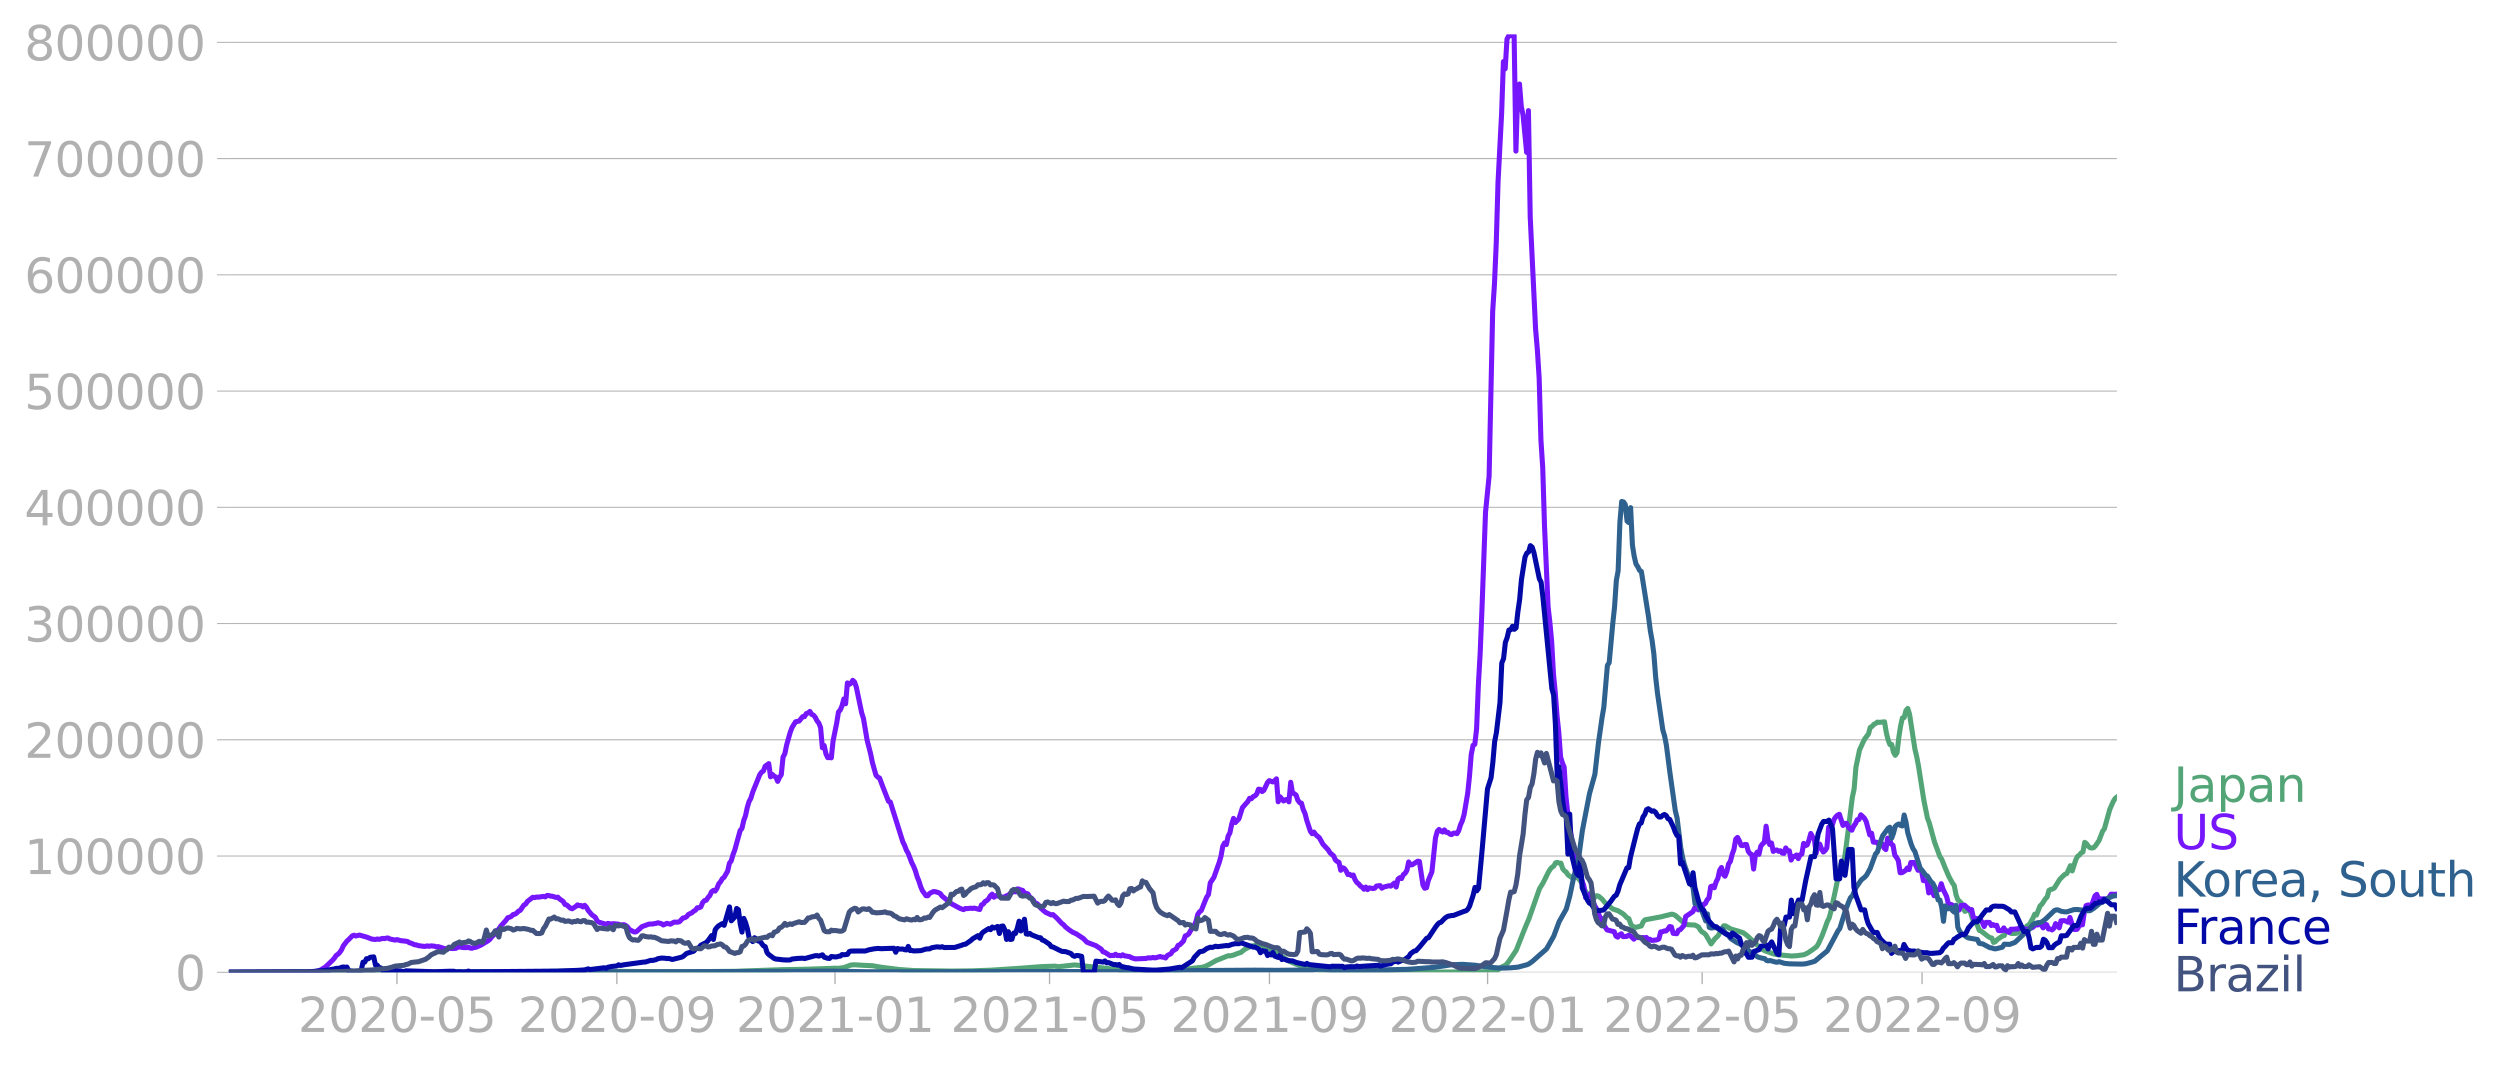<svg xmlns="http://www.w3.org/2000/svg" xmlns:xlink="http://www.w3.org/1999/xlink" width="985.137" height="420.131" viewBox="0 0 738.852 315.098"><defs><style>*{stroke-linejoin:round;stroke-linecap:butt}</style></defs><g id="figure_1"><path id="patch_1" d="M0 315.098h738.852V0H0v315.098z" style="fill:none"/><g id="axes_1"><path id="patch_2" d="M67.645 287.349h558v-277.2h-558v277.2z" style="fill:none"/><g id="matplotlib.axis_1"><g id="xtick_1"><g id="line2d_1"><defs><path id="m7d925e4480" d="M0 0v3.5" style="stroke:#b0b0b0;stroke-width:.4"/></defs><use xlink:href="#m7d925e4480" x="117.315" y="287.349" style="fill:#b0b0b0;stroke:#b0b0b0;stroke-width:.4"/></g><g id="text_1" style="fill:#b0b0b0" transform="matrix(.14 0 0 -.14 88.067 304.987)"><defs><path id="DejaVuSans-32" d="M1228 531h2203V0H469v531q359 372 979 998 621 627 780 809 303 340 423 576 121 236 121 464 0 372-261 606-261 235-680 235-297 0-627-103-329-103-704-313v638q381 153 712 231 332 78 607 78 725 0 1156-363 431-362 431-968 0-288-108-546-107-257-392-607-78-91-497-524-418-433-1181-1211z" transform="scale(.016)"/><path id="DejaVuSans-30" d="M2034 4250q-487 0-733-480-245-479-245-1442 0-959 245-1439 246-480 733-480 491 0 736 480 246 480 246 1439 0 963-246 1442-245 480-736 480zm0 500q785 0 1199-621 414-620 414-1801 0-1178-414-1799Q2819-91 2034-91q-784 0-1198 620-414 621-414 1799 0 1181 414 1801 414 621 1198 621z" transform="scale(.016)"/><path id="DejaVuSans-2d" d="M313 2009h1684v-512H313v512z" transform="scale(.016)"/><path id="DejaVuSans-35" d="M691 4666h2478v-532H1269V2991q137 47 274 70 138 23 276 23 781 0 1237-428 457-428 457-1159 0-753-469-1171Q2575-91 1722-91q-294 0-599 50Q819 9 494 109v635q281-153 581-228t634-75q541 0 856 284 316 284 316 772 0 487-316 771-315 285-856 285-253 0-505-56-251-56-513-175v2344z" transform="scale(.016)"/></defs><use xlink:href="#DejaVuSans-32"/><use xlink:href="#DejaVuSans-30" x="63.623"/><use xlink:href="#DejaVuSans-32" x="127.246"/><use xlink:href="#DejaVuSans-30" x="190.869"/><use xlink:href="#DejaVuSans-2d" x="254.492"/><use xlink:href="#DejaVuSans-30" x="290.576"/><use xlink:href="#DejaVuSans-35" x="354.199"/></g></g><g id="xtick_2"><use xlink:href="#m7d925e4480" id="line2d_2" x="182.31" y="287.349" style="fill:#b0b0b0;stroke:#b0b0b0;stroke-width:.4"/><g id="text_2" style="fill:#b0b0b0" transform="matrix(.14 0 0 -.14 153.062 304.987)"><defs><path id="DejaVuSans-39" d="M703 97v575q238-113 481-172 244-59 479-59 625 0 954 420 330 420 377 1277-181-269-460-413-278-144-615-144-700 0-1108 423-408 424-408 1159 0 718 425 1152 425 435 1131 435 810 0 1236-621 427-620 427-1801 0-1103-524-1761Q2575-91 1691-91q-238 0-482 47Q966 3 703 97zm1256 1978q425 0 673 290 249 291 249 798 0 503-249 795-248 292-673 292t-673-292q-248-292-248-795 0-507 248-798 248-290 673-290z" transform="scale(.016)"/></defs><use xlink:href="#DejaVuSans-32"/><use xlink:href="#DejaVuSans-30" x="63.623"/><use xlink:href="#DejaVuSans-32" x="127.246"/><use xlink:href="#DejaVuSans-30" x="190.869"/><use xlink:href="#DejaVuSans-2d" x="254.492"/><use xlink:href="#DejaVuSans-30" x="290.576"/><use xlink:href="#DejaVuSans-39" x="354.199"/></g></g><g id="xtick_3"><use xlink:href="#m7d925e4480" id="line2d_3" x="246.776" y="287.349" style="fill:#b0b0b0;stroke:#b0b0b0;stroke-width:.4"/><g id="text_3" style="fill:#b0b0b0" transform="matrix(.14 0 0 -.14 217.528 304.987)"><defs><path id="DejaVuSans-31" d="M794 531h1031v3560L703 3866v575l1116 225h631V531h1031V0H794v531z" transform="scale(.016)"/></defs><use xlink:href="#DejaVuSans-32"/><use xlink:href="#DejaVuSans-30" x="63.623"/><use xlink:href="#DejaVuSans-32" x="127.246"/><use xlink:href="#DejaVuSans-31" x="190.869"/><use xlink:href="#DejaVuSans-2d" x="254.492"/><use xlink:href="#DejaVuSans-30" x="290.576"/><use xlink:href="#DejaVuSans-31" x="354.199"/></g></g><g id="xtick_4"><use xlink:href="#m7d925e4480" id="line2d_4" x="310.185" y="287.349" style="fill:#b0b0b0;stroke:#b0b0b0;stroke-width:.4"/><g id="text_4" style="fill:#b0b0b0" transform="matrix(.14 0 0 -.14 280.937 304.987)"><use xlink:href="#DejaVuSans-32"/><use xlink:href="#DejaVuSans-30" x="63.623"/><use xlink:href="#DejaVuSans-32" x="127.246"/><use xlink:href="#DejaVuSans-31" x="190.869"/><use xlink:href="#DejaVuSans-2d" x="254.492"/><use xlink:href="#DejaVuSans-30" x="290.576"/><use xlink:href="#DejaVuSans-35" x="354.199"/></g></g><g id="xtick_5"><use xlink:href="#m7d925e4480" id="line2d_5" x="375.179" y="287.349" style="fill:#b0b0b0;stroke:#b0b0b0;stroke-width:.4"/><g id="text_5" style="fill:#b0b0b0" transform="matrix(.14 0 0 -.14 345.931 304.987)"><use xlink:href="#DejaVuSans-32"/><use xlink:href="#DejaVuSans-30" x="63.623"/><use xlink:href="#DejaVuSans-32" x="127.246"/><use xlink:href="#DejaVuSans-31" x="190.869"/><use xlink:href="#DejaVuSans-2d" x="254.492"/><use xlink:href="#DejaVuSans-30" x="290.576"/><use xlink:href="#DejaVuSans-39" x="354.199"/></g></g><g id="xtick_6"><use xlink:href="#m7d925e4480" id="line2d_6" x="439.645" y="287.349" style="fill:#b0b0b0;stroke:#b0b0b0;stroke-width:.4"/><g id="text_6" style="fill:#b0b0b0" transform="matrix(.14 0 0 -.14 410.397 304.987)"><use xlink:href="#DejaVuSans-32"/><use xlink:href="#DejaVuSans-30" x="63.623"/><use xlink:href="#DejaVuSans-32" x="127.246"/><use xlink:href="#DejaVuSans-32" x="190.869"/><use xlink:href="#DejaVuSans-2d" x="254.492"/><use xlink:href="#DejaVuSans-30" x="290.576"/><use xlink:href="#DejaVuSans-31" x="354.199"/></g></g><g id="xtick_7"><use xlink:href="#m7d925e4480" id="line2d_7" x="503.054" y="287.349" style="fill:#b0b0b0;stroke:#b0b0b0;stroke-width:.4"/><g id="text_7" style="fill:#b0b0b0" transform="matrix(.14 0 0 -.14 473.806 304.987)"><use xlink:href="#DejaVuSans-32"/><use xlink:href="#DejaVuSans-30" x="63.623"/><use xlink:href="#DejaVuSans-32" x="127.246"/><use xlink:href="#DejaVuSans-32" x="190.869"/><use xlink:href="#DejaVuSans-2d" x="254.492"/><use xlink:href="#DejaVuSans-30" x="290.576"/><use xlink:href="#DejaVuSans-35" x="354.199"/></g></g><g id="xtick_8"><use xlink:href="#m7d925e4480" id="line2d_8" x="568.048" y="287.349" style="fill:#b0b0b0;stroke:#b0b0b0;stroke-width:.4"/><g id="text_8" style="fill:#b0b0b0" transform="matrix(.14 0 0 -.14 538.8 304.987)"><use xlink:href="#DejaVuSans-32"/><use xlink:href="#DejaVuSans-30" x="63.623"/><use xlink:href="#DejaVuSans-32" x="127.246"/><use xlink:href="#DejaVuSans-32" x="190.869"/><use xlink:href="#DejaVuSans-2d" x="254.492"/><use xlink:href="#DejaVuSans-30" x="290.576"/><use xlink:href="#DejaVuSans-39" x="354.199"/></g></g></g><g id="matplotlib.axis_2"><g id="ytick_1"><path id="line2d_9" d="M67.645 287.349h558" clip-path="url(#pf21a0d1f31)" style="fill:none;stroke:#b0b0b0;stroke-width:.3;stroke-linecap:square"/><g id="line2d_10"><defs><path id="m33e720306d" d="M0 0h-3.5" style="stroke:#b0b0b0;stroke-width:.3"/></defs><use xlink:href="#m33e720306d" x="67.645" y="287.349" style="fill:#b0b0b0;stroke:#b0b0b0;stroke-width:.3"/></g><use xlink:href="#DejaVuSans-30" id="text_9" style="fill:#b0b0b0" transform="matrix(.14 0 0 -.14 51.737 292.668)"/></g><g id="ytick_2"><path id="line2d_11" d="M67.645 252.995h558" clip-path="url(#pf21a0d1f31)" style="fill:none;stroke:#b0b0b0;stroke-width:.3;stroke-linecap:square"/><use xlink:href="#m33e720306d" id="line2d_12" x="67.645" y="252.995" style="fill:#b0b0b0;stroke:#b0b0b0;stroke-width:.3"/><g id="text_10" style="fill:#b0b0b0" transform="matrix(.14 0 0 -.14 7.2 258.314)"><use xlink:href="#DejaVuSans-31"/><use xlink:href="#DejaVuSans-30" x="63.623"/><use xlink:href="#DejaVuSans-30" x="127.246"/><use xlink:href="#DejaVuSans-30" x="190.869"/><use xlink:href="#DejaVuSans-30" x="254.492"/><use xlink:href="#DejaVuSans-30" x="318.115"/></g></g><g id="ytick_3"><path id="line2d_13" d="M67.645 218.641h558" clip-path="url(#pf21a0d1f31)" style="fill:none;stroke:#b0b0b0;stroke-width:.3;stroke-linecap:square"/><use xlink:href="#m33e720306d" id="line2d_14" x="67.645" y="218.641" style="fill:#b0b0b0;stroke:#b0b0b0;stroke-width:.3"/><g id="text_11" style="fill:#b0b0b0" transform="matrix(.14 0 0 -.14 7.2 223.96)"><use xlink:href="#DejaVuSans-32"/><use xlink:href="#DejaVuSans-30" x="63.623"/><use xlink:href="#DejaVuSans-30" x="127.246"/><use xlink:href="#DejaVuSans-30" x="190.869"/><use xlink:href="#DejaVuSans-30" x="254.492"/><use xlink:href="#DejaVuSans-30" x="318.115"/></g></g><g id="ytick_4"><path id="line2d_15" d="M67.645 184.288h558" clip-path="url(#pf21a0d1f31)" style="fill:none;stroke:#b0b0b0;stroke-width:.3;stroke-linecap:square"/><use xlink:href="#m33e720306d" id="line2d_16" x="67.645" y="184.288" style="fill:#b0b0b0;stroke:#b0b0b0;stroke-width:.3"/><g id="text_12" style="fill:#b0b0b0" transform="matrix(.14 0 0 -.14 7.2 189.607)"><defs><path id="DejaVuSans-33" d="M2597 2516q453-97 707-404 255-306 255-756 0-690-475-1069Q2609-91 1734-91q-293 0-604 58T488 141v609q262-153 574-231 313-78 654-78 593 0 904 234t311 681q0 413-289 645-289 233-804 233h-544v519h569q465 0 712 186t247 536q0 359-255 551-254 193-729 193-260 0-557-57-297-56-653-174v562q360 100 674 150t592 50q719 0 1137-327 419-326 419-882 0-388-222-655t-631-370z" transform="scale(.016)"/></defs><use xlink:href="#DejaVuSans-33"/><use xlink:href="#DejaVuSans-30" x="63.623"/><use xlink:href="#DejaVuSans-30" x="127.246"/><use xlink:href="#DejaVuSans-30" x="190.869"/><use xlink:href="#DejaVuSans-30" x="254.492"/><use xlink:href="#DejaVuSans-30" x="318.115"/></g></g><g id="ytick_5"><path id="line2d_17" d="M67.645 149.934h558" clip-path="url(#pf21a0d1f31)" style="fill:none;stroke:#b0b0b0;stroke-width:.3;stroke-linecap:square"/><use xlink:href="#m33e720306d" id="line2d_18" x="67.645" y="149.934" style="fill:#b0b0b0;stroke:#b0b0b0;stroke-width:.3"/><g id="text_13" style="fill:#b0b0b0" transform="matrix(.14 0 0 -.14 7.2 155.253)"><defs><path id="DejaVuSans-34" d="M2419 4116 825 1625h1594v2491zm-166 550h794V1625h666v-525h-666V0h-628v1100H313v609l1940 2957z" transform="scale(.016)"/></defs><use xlink:href="#DejaVuSans-34"/><use xlink:href="#DejaVuSans-30" x="63.623"/><use xlink:href="#DejaVuSans-30" x="127.246"/><use xlink:href="#DejaVuSans-30" x="190.869"/><use xlink:href="#DejaVuSans-30" x="254.492"/><use xlink:href="#DejaVuSans-30" x="318.115"/></g></g><g id="ytick_6"><path id="line2d_19" d="M67.645 115.58h558" clip-path="url(#pf21a0d1f31)" style="fill:none;stroke:#b0b0b0;stroke-width:.3;stroke-linecap:square"/><use xlink:href="#m33e720306d" id="line2d_20" x="67.645" y="115.58" style="fill:#b0b0b0;stroke:#b0b0b0;stroke-width:.3"/><g id="text_14" style="fill:#b0b0b0" transform="matrix(.14 0 0 -.14 7.2 120.9)"><use xlink:href="#DejaVuSans-35"/><use xlink:href="#DejaVuSans-30" x="63.623"/><use xlink:href="#DejaVuSans-30" x="127.246"/><use xlink:href="#DejaVuSans-30" x="190.869"/><use xlink:href="#DejaVuSans-30" x="254.492"/><use xlink:href="#DejaVuSans-30" x="318.115"/></g></g><g id="ytick_7"><path id="line2d_21" d="M67.645 81.226h558" clip-path="url(#pf21a0d1f31)" style="fill:none;stroke:#b0b0b0;stroke-width:.3;stroke-linecap:square"/><use xlink:href="#m33e720306d" id="line2d_22" x="67.645" y="81.226" style="fill:#b0b0b0;stroke:#b0b0b0;stroke-width:.3"/><g id="text_15" style="fill:#b0b0b0" transform="matrix(.14 0 0 -.14 7.2 86.545)"><defs><path id="DejaVuSans-36" d="M2113 2584q-425 0-674-291-248-290-248-796 0-503 248-796 249-292 674-292t673 292q248 293 248 796 0 506-248 796-248 291-673 291zm1253 1979v-575q-238 112-480 171-242 60-480 60-625 0-955-422-329-422-376-1275 184 272 462 417 279 145 613 145 703 0 1111-427 408-426 408-1160 0-719-425-1154Q2819-91 2113-91q-810 0-1238 620-428 621-428 1799 0 1106 525 1764t1409 658q238 0 480-47t505-140z" transform="scale(.016)"/></defs><use xlink:href="#DejaVuSans-36"/><use xlink:href="#DejaVuSans-30" x="63.623"/><use xlink:href="#DejaVuSans-30" x="127.246"/><use xlink:href="#DejaVuSans-30" x="190.869"/><use xlink:href="#DejaVuSans-30" x="254.492"/><use xlink:href="#DejaVuSans-30" x="318.115"/></g></g><g id="ytick_8"><path id="line2d_23" d="M67.645 46.873h558" clip-path="url(#pf21a0d1f31)" style="fill:none;stroke:#b0b0b0;stroke-width:.3;stroke-linecap:square"/><use xlink:href="#m33e720306d" id="line2d_24" x="67.645" y="46.873" style="fill:#b0b0b0;stroke:#b0b0b0;stroke-width:.3"/><g id="text_16" style="fill:#b0b0b0" transform="matrix(.14 0 0 -.14 7.2 52.192)"><defs><path id="DejaVuSans-37" d="M525 4666h3000v-269L1831 0h-659l1594 4134H525v532z" transform="scale(.016)"/></defs><use xlink:href="#DejaVuSans-37"/><use xlink:href="#DejaVuSans-30" x="63.623"/><use xlink:href="#DejaVuSans-30" x="127.246"/><use xlink:href="#DejaVuSans-30" x="190.869"/><use xlink:href="#DejaVuSans-30" x="254.492"/><use xlink:href="#DejaVuSans-30" x="318.115"/></g></g><g id="ytick_9"><path id="line2d_25" d="M67.645 12.519h558" clip-path="url(#pf21a0d1f31)" style="fill:none;stroke:#b0b0b0;stroke-width:.3;stroke-linecap:square"/><use xlink:href="#m33e720306d" id="line2d_26" x="67.645" y="12.519" style="fill:#b0b0b0;stroke:#b0b0b0;stroke-width:.3"/><g id="text_17" style="fill:#b0b0b0" transform="matrix(.14 0 0 -.14 7.2 17.838)"><defs><path id="DejaVuSans-38" d="M2034 2216q-450 0-708-241-257-241-257-662 0-422 257-663 258-241 708-241t709 242q260 243 260 662 0 421-258 662-257 241-711 241zm-631 268q-406 100-633 378-226 279-226 679 0 559 398 884 399 325 1092 325 697 0 1094-325t397-884q0-400-227-679-226-278-629-378 456-106 710-416 255-309 255-755 0-679-414-1042Q2806-91 2034-91q-771 0-1186 362-414 363-414 1042 0 446 256 755 257 310 713 416zm-231 997q0-362 226-565 227-203 636-203 407 0 636 203 230 203 230 565 0 363-230 566-229 203-636 203-409 0-636-203-226-203-226-566z" transform="scale(.016)"/></defs><use xlink:href="#DejaVuSans-38"/><use xlink:href="#DejaVuSans-30" x="63.623"/><use xlink:href="#DejaVuSans-30" x="127.246"/><use xlink:href="#DejaVuSans-30" x="190.869"/><use xlink:href="#DejaVuSans-30" x="254.492"/><use xlink:href="#DejaVuSans-30" x="318.115"/></g></g></g><path id="line2d_27" d="m67.645 287.349 36.46-.104 10.568-.018 13.739.11 22.722-.047 12.153-.207 7.926-.175 6.341.118 19.023.174 7.398-.03 13.21-.099 13.738-.491 6.87-.12 6.869-.229 2.114-.085 1.056.029 1.586-.218 1.057-.384 1.056-.379 1.057-.06 2.114.134 3.17.15 2.642.457 5.284.657 4.228.307 11.096.154 5.813-.058 5.812-.202 8.983-.588 5.813-.452 4.227-.155 1.057.16 4.755-.521 13.21 1.412 4.756.242 3.17.017 8.984-.181 2.642-.222 3.699-.453 1.057-.081 1.056-.309 1.057-.492 2.114-1.198 3.699-1.474.528.067 1.057-.266 1.585-.615.529-.14 1.056-.855 1.586-.842.528-.22 1.585-.185 1.057.097 2.114.638 1.056.55 1.586 1.024 1.057.617 2.642 1.778 1.585.685 2.113.803.529.096 1.057.396 2.642.465 1.057.064 1.585.202 2.642.192 4.755.169 22.722.158 19.023-.151 1.057-.146 1.056-.474 1.057-.77 1.057-.528.529-.528 1.056-1.482 1.586-2.401 2.113-5.366 1.057-2.61.528-1.17 3.17-9.02 1.058-1.726 1.585-3.196.528-.853.529-.583.528-.346.529-.956.528-.143.528.231.529-.008.528 1.66.529.617.528.387.528.834 1.586 1.083.528-.643 1.057.694.528.716.529.519.528 1.667.529 1.082 1.056.843.529.04.528.208.529.38.528-.443.528.096 1.057.894 1.057 1.252 2.114 1.669 1.585.527 1.585.998 1.057 1.08.528.236.529 1.51.528.813 1.057.268 1.585-.425.529-1.2.528-.6 4.756-.887 1.056-.278 2.114-.507.529.12.528.25 2.114 1.835 1.056.73.529.179 2.113.106 1.057.573.529.925.528.572.529.274.528.493 1.585 2.736 1.057-1.451 1.057-1.01 1.585-2.885.528-.005 1.586.93 1.056.315 1.057.28 1.586.538 1.056.767 3.17 2.954 1.058.934 1.056.643 1.057.393 1.585.562 1.057.224 4.228.384 1.585-.095 2.113-.289 1.057-.492 1.585-1.09 1.057-.798.529-.827 1.057-2.31 1.056-2.793.529-1.512.528-1 .529-1.95 1.585-7.452 1.057-5.259.528-1.914.528.457.529-2.849 2.113-16.756.529-2.472.528-6.365 1.057-5.102 1.057-2.331.528-1.044 1.057-1.357.529-1.968.528-.275.528-.608.529-.258.528-.425.529.091 1.585-.174.528 3.19.529 2.15.528 1.379.528-.034.529 2.274.528.929.529-.755.528-4.529.529-3.413.528-2.346.528-.12.529-2.077.528-.596.529 1.7 1.585 10.315.528 2.213.529 2.742 1.585 10.166 1.057 5.246.528 1.368 1.585 5.774 1.586 4.293.528.743 1.057 2.656 1.057 2.451 1.056 1.924.529.726.528 2.74.529 1.493.528.418.528.595.529 1.557.528.849.529-.27.528-.588.528.973.529 1.728.528 1.334.529.177.528.857.529 1.392.528.196 2.114 1.637.528.32.528.104.529 1.306.528-.204.529-.6 1.585-1.1.528-.114.529-1.431.528.095.528.47.529.246 1.057-.012.528-.072 1.057-.597 1.057-.7 1.057-.987.528-.269 1.057-1.849.528-1.214.529.255 1.056-2.72.529-.456 1.057-1.626.528-.545.528-1.965.529-.26.528-.123.529-.291 1.585-2.54 1.057-1.084.528-.433.529-.239 1.056-2.31.529 1.546 1.057-3.313.528-1.019.528-.328.529-.68.528-.247.529-2.851.528.388.528.772.529.437.528.074.529-.107.528-.54 1.057-1.571 1.057-2.738.528-.722 1.585-5.71 1.057-2.412.529-.837.528-.422h0" clip-path="url(#pf21a0d1f31)" style="fill:none;stroke:#53a577;stroke-width:1.5;stroke-linecap:square"/><path id="line2d_28" d="m67.645 287.349 23.778-.097 2.114-.184 1.057-.312 1.585-.964 2.114-2.026.528-.6.529-.793.528-.354.528-.54.529-.773.528-1.163 1.057-1.389.528-.469 1.057-1.103.529-.185.528.224 1.057-.27 2.114.592 1.585.602 1.057.121.528-.167.528.125 1.057-.292.529.081.528-.16.528-.04.529.29 1.057.224.528.122.528-.165 1.057.308 1.585.177.529.095.528.378.529.121 1.057.473.528.028.528.212 1.586.212.528.004.528-.154.529.144.528-.136 1.057.087.528.197.529-.073 2.114.641 1.585-.119.528.065 1.057-.08.528-.329.529-.076 1.057.172 1.056.033.529-.132.528.27.529.038.528-.195.528-.056 1.586-.677 2.113-1.277.529-.436.528-.699 1.057-.998.528-.888.529-.44.528-.836 1.585-1.754.529-.772.528-.126.529-.255.528-.541.528-.103.529-.362.528-.548.529-.232 1.056-1.546.529-.308.528-.784 1.586-1.23.528.113.528-.191.529.06 1.585-.244.528.147.529-.418.528.028.529.165.528.043 1.057.35.528-.07.529.52 1.056.74.529.888.528.143 1.057.935.529.193 1.056-.67.529-.477.528.233.529-.053.528.422.528-.474.529.562.528.962 1.057 1.253 1.057.767.528 1.089.529.346 2.113.625.529-.26 1.057.187.528-.11 1.585.158.529.257 1.056-.123.529.25.528.433.529.73 1.056.58.529.189.528-.117 1.057-.954.529-.506 2.113-.774 1.057-.032 1.057-.183.528-.172 1.057.263.528.388 1.057-.48 1.057.241 1.057-.607 1.057.022.528-.132 1.057-1.102.528-.088.529-.287.528-.662 1.057-.522.528-.47.529-.275.528-.734.529.02.528-.265.528-1.265.529-.584.528-.11.529-.802.528-.579.528-1.14.529-.397.528.206.529-.806.528-1.324.529-.615.528-.904.528-.427 1.057-1.825.529-2.35.528-.677.528-1.83.529-1.4 1.585-5.755.528-.611.529-2.33.528-1.452.529-2.444.528-1.745.528-.937.529-1.785 2.114-5.22.528-.724.528-.33.529-1.406 1.057-.766.528 3.885.528-.688.529.495.528.273.529 1.271.528-1.172.528-.774.529-5.239.528-.981.529-2.573 1.056-3.745.529-1.406 1.057-1.718 1.056-.224 1.057-1.3.529.008.528-.906.529-.17.528-.47.528.87.529.22.528.63.529 1.053.528.657.528 1.356.529 5.939.528-.643.529 2.455.528 1.12.528-.045.529.102.528-5.018 1.057-5.229.529-3.289.528-.596.528-1.248.529-2.017.528 1.412.529-6.155.528.447.528-.332.529-.87.528.481.529 1.53 1.585 7.611.528 1.658 1.057 6.315 1.057 4.119.528 2.597 1.057 3.731.529.552.528.28 1.057 2.838 1.585 4.037.528.202 3.7 11.766.528 1.068.528 1.41.528.907 1.057 2.786.529 1.03.528 1.326.529 1.761.528 1.311.528 1.665.529 1.212 1.057 1.46.528.004.528-.687 1.057-.533.529-.003 1.056.31.529.29.528.744 2.114 1.685.528.496 1.585.862 1.057.571 1.057.366.529-.332.528.037 1.057-.128.528.067.529-.097 1.585.422.528-1.372.529-.254.528-.747.528-.272.529-.538.528-.895.529-.465.528.905.529-.465.528.111.528-.035.529.418 1.057-.135.528-.312.528-.146.529-.518.528-.287.529-.464.528.247.528-.85.529.039.528.276.529.08.528.736 1.057.337.528.902 1.057.899.529.986.528.052.528.463.529.812 1.057.94.528.416 1.585.73.529-.102 1.056.95 1.586 1.693.528.386.528.618 1.057.848 1.057.718 1.057.471 2.114 1.39 1.056 1.104 2.642 1.01 1.586 1.043.528.777.528.133 1.586 1.017.528-.107.529.064.528-.385.528.407.529-.08.528.17.529-.342.528.311 1.057.155.528.106.529.316 1.056.32 3.17-.114.53-.173 1.056.004.529-.149.528.16 1.585-.424.529.186.528.02.528.226.529-.739 1.057-.53.528-.853.528-.233.529-.368.528-1.006.529-.192 1.056-1.082.529-1.524.528-.199.529-.422.528-.96 1.057-1.48.528-1.201.529-2.1.528-.75.529-.405 1.056-2.675.529-1.262.528-.781.529-3.454 1.056-1.574 1.586-4.456.528-1.827.528-2.98.529-.943.528.476.529-2.499.528-.992.529-2.556.528-1.68.528 1.23 1.057-1.102 1.057-3.33 1.585-1.792.529-.949.528.123.528-.63.529-.2.528-.582.529-1.398.528.038.528.656.529-.383 1.057-2.283.528-.56 1.057.383.528-.352.529-.564.528 6.77.529-1.477 1.056 1.24.529-.323.528-.155.529.742.528-5.778.528 3.165.529.214.528.395.529 1.527.528.697.528.175.529 1.88.528 1.164.529 2.046 1.056 3.221.529.707.528-.472.529.76 1.057.903 1.056 1.899 1.586 1.71.528.866 1.057.893.528 1.192.529.463.528.257.528 2.342.529-.759.528.218.529.732.528 1.07.529-.052.528.384.528-.186.529 1.392.528.79.529.434.528.632.528.347.529.6.528-.63.529.735.528-.501 1.057.19.528-.097.529-.64 1.056-.137.529.774.528-.33 1.585-.405.529.123 1.057-.9.528 1.163.529-2.307.528-.437.528.25.529-1.165.528-.396.529-.848.528-2.503.528.877.529-.05 1.585-1.04.528.058 1.057 7.005.529.923.528-.176.529-2.17 1.056-2.522 1.057-10.016.529-1.94.528-.558.528.496.529.252.528-.612.529.708.528.021.528.505.529.151.528-.407.529-.045.528.182.528-.895.529-1.723.528-1.174.529-1.842 1.056-6.222.529-5.02.528-6.484.529-2.729.528-.33.529-4.566.528-12.996.528-9.323.529-12.93 1.057-28.81 1.056-10.614 1.057-48.746.529-8.087.528-12.077.528-18.043 1.057-20.25.529-15.31.528 2.104.529-8.747.528-1.01.528-.008.529-.41.528.355.529 34.152.528-17.055.528-2.77.529 6.622.528 2.584 1.057 10.996.528-12.33.529 31.428 1.585 33.057.528 6.207.529 8.322.528 18.355.529 8.152.528 17.169 1.057 23.935.528 4.598.529 5.68.528 9.48.529 5.522.528 6.884.528 5.051.529 7.195.528 1.732.529 1.26.528 8.629.528 5.069 1.586 10.192.528 1.013.528 1.746.529 4.305.528 1.046 1.057 3.142.529 3.45.528-.772.528.245.529-.835.528 2.099.529 1.524.528.884.528 1.128.529 1.596.528.29.529 1.735 1.056 1.62 2.114.52.528 1.325.529.292.528-.698.529-.307.528.84 1.057-.049.528-.34.529.112 1.057 1.042.528-.624 1.585.236.529-.099.528.088.528-.117.529.652.528-.115.529.345 1.056-.105.529-.088.528-.254.529-2.063.528-.05.529-.237h.528l.528-.504.529-.793.528.09.529 1.914 1.056.105.529-1.053.528-.16 1.057-1.195.528-2.68 2.114-1.418.528-1.081.529-.817.528 1.353 1.057-.38.529-1.258.528-.234.528-1.106.529-.55.528-3.328.529-.198.528.527.528-1.733.529-1.02.528-2.39.529-.84.528 2.05.528.52.529-1.303.528-2.343.529-.724.528-2.102.528-1.473.529-3.019.528-.49.529.97.528 1.37.529.079.528-.338.528.008.529 2.001.528.683.529.31.528 4.249.528-4.097.529-.893.528.648.529-2.405.528-.68.528-.453.529-4.774.528 3.949.529 1.474.528-.466.528 2.492.529-.353.528-.072.529.392.528-.163.529.675.528.093.528-1.602.529.862.528-.015.529 2.736.528-1.04.528-.025.529-.425.528 1.064.529-1.14.528-.206.528-3.152.529.661.528-.226.529-1.424.528-1.948.528 1.009.529.679.528 4.12.529-2.16.528-.513.529 1.403.528.939.528-.425.529-.79.528-6.134 1.057-.504.528-1.783.529-.758.528-.501.529-.25 1.056 3.287.529-.592.528-.015.529 1.07.528.63.528.313.529-1.211.528-.733.529-1.147.528-.078.529-1.367 1.056 1.01.529.97 1.057 3.958.528-.494.528 2.612 1.057.07.529.711.528-.433.528.206.529 1.198.528.456.529-3.371.528.14.528 1.596.529.39.528 2.92.529.672.528.938.529 3.563.528-.002 1.057-.663.528-.729.529.465.528-2.112 1.057.032 1.057 2.284.528-.13.528.437.529 2.748 1.057.068.528 3.564.528-1.812.529 1.496.528 1.153.529-1.773.528.062.529-.077.528-1.763.528 1.618 1.057 2.166.529 2.188 1.056.25 1.057 1.186.529.256.528.117.528-1.328 1.057-.12 1.585 1.476.529-.166.528 2.449 1.586.346.528.284.528.765.529 1.159.528-1.217 1.057.02.528.901.529-.27.528.326.529-.128.528 1.535.528.086.529-.058.528-.777.529.843.528.16.528.305.529-.934.528.03 1.057-.11.529-.005.528-.496.528-.094.529.773.528-.177.529.256 1.056-.522.529-.119 1.057-.964.528.191.528-.228.529.216.528.862.529-1.141.528.22.528 1.253.529.002.528.27.529-.474.528-1.39 1.057 1.233.528-2.075 1.057-.043 1.057.47.528-1.403 1.057 3.487.529.093.528-.087.528-.844.529-.527.528.036.529-3.614.528-2.046.528-.187.529.019.528.222 1.057-2.952.529-.432.528 1.337 1.585-.012.529.156.528-.089.528-.573.529-.88 1.057.054.528-.053h0" clip-path="url(#pf21a0d1f31)" style="fill:none;stroke:#7516fd;stroke-width:1.5;stroke-linecap:square"/><path id="line2d_29" d="m67.645 287.349 16.38-.105 3.7-.104 7.926.174 11.096.019 24.836.003 105.681-.262 4.756-.073 4.756.02 8.983.158 10.04.038 32.232-.068 10.569-.03 8.982.016 6.341.007 12.682.048 8.455-.125 6.34-.21 19.552-.133 6.34.051 7.927-.08 1.585.008 3.17-.264 1.586.08 4.755.203 6.341.163 3.17-.131 4.228-.15 5.813-.122 7.926-.586 3.17-.458 2.114-.331 3.17-.103 3.7.268 2.641.38 3.699.39 2.114.07 2.113-.085 2.114-.2 2.642-.703.528-.22 1.057-.743 4.227-3.734 2.114-3.757 1.585-4.27 2.114-3.735 1.057-3.92 1.057-5.064 1.056-4.374.529-2.08 1.057-7.749 2.113-10.947 1.586-5.694 1.056-9.28 1.057-7.417.529-3.128 1.056-12.363.529-.792 1.057-11.577.528-4.861.528-7.833.529-2.861.528-14.418.529-6.088.528.114.529.76.528 4.936.528.422.529-4.416.528 11.078.529 3.32.528 2.25.528.813.529 1.077.528.312 2.114 13.333.528 4.114.529 2.946.528 3.994.528 6.787.529 4.707 1.585 10.96.529 1.78.528 2.714 1.057 8.207 1.585 11.217.528 2.12 1.057 8.653.529 2.826.528 2.199 1.057 2.981.528.656 1.057 3.566.528 4.458.529-1.324 1.057 2.9.528.701 1.057 2.798.528-2.075.529 3.989.528.182 1.057-.138.528.055 1.057.566.529-.28.528.492.528.718.529.359 1.057 1.345 1.585 1.04.528.3.529.163 3.17 2.439.529.188 1.585 1.286 1.057.314 1.056.194.529.54.528.12.529-.11 1.585.454.528.059.529-.177 1.585.5 1.585.157 3.699.07 1.057-.1 1.585-.41 1.057-.327 2.113-1.761 1.586-1.294 2.113-3.94 1.057-2.01.529-.668 1.585-5.118 1.057-2.795.528-1.232.528-.47 1.057-2.431 1.586-2.322 1.056-.832.529-.61 1.057-1.926 1.585-4.327.528-.52 1.057-3.435.528-1.44 1.586-2.15.528-.333.528 3.224.529-1.42.528-2.026.529-.494.528-.237.529.425.528.149.528-3.238.529 2.036.528 3.2 1.057 3.508.528 1.259.529.78 1.585 4.987.528.566 1.057 1.427.529.274 1.056 1.68.529.436.528.989 1.057 3.966.529.03.528 2.083.528 4.195.529-4.551.528.861.529-.033.528-.321.528.86.529.464.528-2.024.529 6.496.528 1.117.528.69.529.441.528.257.529.417.528.25 2.642.46.529 1.126 1.056.18 2.114 1.121.528.047.529.206.528.082 1.057-.23 1.057-.288.528-.87 1.585.071 1.586-.594 3.17-3.01.529-.207 1.585-1.988.528-.37 1.057-.28.528-.009.529-.192 1.057-.796 2.113-2.029.529-.52.528-.203.529-.003 1.056.436 1.057.154h.529l2.113-.681 1.057-.012 3.17.363.529-.04 1.057-.66 1.057-.879 1.056-.866.529-.123 1.057-.937 2.113-.874 1.057-.082h0" clip-path="url(#pf21a0d1f31)" style="fill:none;stroke:#2f618f;stroke-width:1.5;stroke-linecap:square"/><path id="line2d_30" d="m67.645 287.349 23.25-.092 3.699-.334 1.057-.063 1.585-.23 1.585-.277.529-.144 1.056-.064.529-.264.528-.092.529.089.528-.07.528 1.066 1.057.169.529.306h1.585l.528-.524.529-2.449.528-.023.528-1.028.529.032.528-.431 1.057-.132.529 2.437.528.034.528.725.529.07.528.7.529-.045 1.056.127 1.057-.084.529.16.528-.143 1.057.155.528.014 1.057.252.528-.275 8.455.28 4.227-.149 1.586.008.528.166 1.057-.049 1.057.055 1.056-.053.529-.189.528.196 5.813-.015 20.08-.17 5.812-.217 2.113-.143 1.057-.302.529.202 1.585-.197 1.585-.198 1.057-.138.528.172.529-.315 1.057-.229 1.585-.162.528-.333.529.201 1.056-.214 5.813-.792.528-.023 1.586-.497.528.039 1.057-.257.528-.278 1.057-.173 1.057.056.528.102.529-.056 1.056.322 2.643-.658.528-.215 1.057-.92 2.113-.657.529-.607 1.057-.494.528-.679 1.585-.799.529-.542 1.056-1.49.529 1.14.528-2.881.529-.692.528-.497 1.057-.611.528.499 1.586-5.437.528 4.106 1.057-1.112.528-2.53.529.374.528 4.155.528 2.453.529-4.05.528 1.24.529 1.806.528 2.685 1.057 1.116.528-1.128.529.37.528.578.529.043 1.056 1.392.529.244.528 1.751.529.594 1.585 1.152.528.165 1.057.11 1.057.134 1.057.042 1.056-.014.529-.275 1.585-.172 1.585-.07.529.113 3.17-.86.529-.007.528.134 1.057-.378.528.704 1.057.336.528.018.529-.566 1.057.129.528-.019.529-.178.528-.048.528-.458.529.065 1.057-.111.528-.82.528-.17 3.7-.017h.528l1.056-.347 1.586-.298 1.056-.113 1.057.083 1.057-.05 1.585-.046 1.057-.031.529 1.167.528-1.098.528.17 1.057-.017.529.212.528.05.528-1.034.529 1.222.528-.032.529.15 2.113-.085 1.586-.487 1.056-.041.529-.319 1.057-.195.528-.086 1.057.1.528-.132.529.231 3.17-.022 2.114-.667.528-.227.529-.045 1.585-1.114.528-.492 1.585-.94.529.753.528-1.319.529-.52 1.585-1.006.528.33.529-.787.528.31 1.057-.48.528 2.083.529-2.135.528-.083.529 1.112.528 2.853.528-2.275.529 2.283.528-.061.529-1.829.528.11.528-1.525.529-2.09.528 2.895 1.057-3.472.528 4.344.529.09.528-.242.529.421 2.113.828.529.036.528.675.529.166 1.585 1.073.528.716.529.108 2.113 1.054.529.24 1.056.062 1.586.557.528.593.529.25.528-.24.528-.003 1.057.246.529 4.704h3.17l.528-3.296 2.114.274.528-.329.529.555.528-.08 1.585.622.529-.04.528.188.529-.206.528.543 1.585.391.529.024 1.585.378 5.813.347 1.056-.012 3.7-.313 3.17-.535.528.129 3.17-2.046.529-.987 1.585-1.681 1.057-.193 1.057-.749 1.057-.404.528.092 1.057-.375.528.139 2.642-.344.529.068 1.056-.4 1.057-.233 1.057.03.529-.302 3.698 1.314.529-.039 1.057.59.528 1.104.528-.634.529.18.528.011.529 1.271.528-.462.529.27.528-.724.528 1.094 1.057.386.529-.712.528 1.334.528-.194 1.057.431 1.057.156.528.004 1.057.455 2.642.615.529-.33.528.346 6.341.653.528-.17 3.17.036.53.398.528-.218 1.056-.076 1.586.015.528-.22.529.165 2.113-.15 3.699-.22.528.23 2.114-.559 1.057-.126.528-.513 1.057-.24.529.255 1.056-.44.529-.052 1.585-1.152.528-.854 1.057-.75.529-.099 1.056-1.123 2.114-2.578.529-.158 2.113-3.185.529-.705.528-.519.528-.151 1.057-1.115.529-.414.528-.26 1.057-.204.528-.023 3.17-1.225.53-.149.527-.464.529-.913 1.057-3.274.528-2.261.529 1.02.528-.754 1.057-11.328 1.585-18.035 1.057-3.325.528-4.523.529-6.09.528-2.766 1.057-8.863.528-11.664.529-1.298.528-4.752.529-1.452.528-2.232.528-.073.529-1.028.528.882.529-.428.528-4.734.528-3.665.529-5.836 1.057-6.696.528-1.154.528-.335.529-1.868.528.434.529 1.655 1.056 5.107.529 2.56.528 1.033.529 4.349 2.642 27.073.528 1.943.529 8.64.528 15.41.528-2.842 1.057 9.998.529 3.38.528.797.528 11.617.529-11.82.528 11.813 1.057 4.441.528 1.352.529.596.528-4.69.529 8.312 1.585 3.676.528.806.529.232 1.057 1.584.528.354 1.057.016 1.057-.161 2.113-2.555 1.057-1.5.528-.309.529-1.162.528-1.896 2.114-5 .528-.093.529-3.131 1.585-6.343.528-2.033.529-1.418.528-.259.529-1.79.528-.735.528-1.431.529-.267 1.057.751.528-.113.528.389.529.889.528.523.529.002.528-.474.529-.265.528.323.528.932.529.22 1.057 2.212.528 1.482.528 1.03.529.282.528 8.111.529-.455 2.113 6.337.529.282.528-3.533.528 4.318 1.057 3.902.529 1.526.528 1.091.529.26.528 1.491 1.057 1.737 1.057 1.19.528.364.528.069 1.057.89 1.585 1.135.529.318.528.07.529.624.528-1.172 2.114 1.501.528 1.747.529.561.528 2.079.528.324.529.958 1.057-.027.528-1.684 1.585-.558.529-.996.528-.078.528-.202.529-.076.528 1.154.529-1.359.528-.725 1.585 3.477.529.304.528-8.095.529.092.528-.634.528-2.48 1.057-.005.529-5.003.528 3.98 1.585-3.999h1.057l1.057-5.654 1.585-7.166h1.057l.528-3.852.529-2.925 1.057-2.84.528-.792h1.057l.528-.397 1.057 2.5 1.057 14.836h1.057l.528-5.22 1.057 4.19 1.057-7.628h1.056l.529 11.184.528 2.27 1.586 4.395h1.056l.529 2.447.528 1.644 1.057 1.847.528.737h1.057l.529 1.217.528.818 1.057 1.048.528.393h1.057l.528 2.702 1.057-.903 2.114.157.528-1.891.529.969.528.712 1.057.288h1.057l1.057.23 1.585.236h1.057l.528.187 1.057.007 2.113-.19.529-.422.528-.933.529-.464.528-.659.529-.47h1.056l.529-1.03.528-.29.529-.426.528-.254.528-.434h1.057l.529-.754.528-1.147 1.585-1.828h1.057l1.585-2.189 1.057-1.329h1.057l.528-.81.529-.275.528-.062 1.057.054h1.057l.528.122 1.585.954.529.601h1.057l2.113 4.622.529 1.144h1.057l.528 1.922.528 2.928.529.298 1.057-.423h1.056l.529-.428.528-1.989.529.309.528.735.528 1.445h1.057l.529-.69.528-.442 1.057-.555.528-1.825h1.057l.529-.114 2.113-2.923h1.057l1.057-2.763 1.057-1.804.528-.51h1.057l.528-.405.529-.609.528-.433.529-.107.528-.326h1.057l.528-.785.529.445.528.278 1.057.898h1.057l.528 1.061h0" clip-path="url(#pf21a0d1f31)" style="fill:none;stroke:#0309a6;stroke-width:1.5;stroke-linecap:square"/><path id="line2d_31" d="m67.645 287.349 30.12-.107 4.755-.17 4.756-.266 2.642-.146 1.057-.119 3.698-.392 1.057-.28 1.057-.343 2.642-.25.528-.23.529-.082 1.057-.509 1.585-.186.528-.038 2.114-.729 1.057-.75.528-.531 2.114-1.004 1.585.206.529-.5.528-.25.528-.752.529.061.528-.115.529-.753 1.056-.466.529-.256.528.419.529-.234 1.056-.109.529-.378.528.16.529.384 1.056.184 1.057-.616 1.057.296.529-1.56.528-2.075.528 1.795 1.057-.3.529-.496.528-.782.528.548.529 1.306.528-2.586.529.326.528-.007.528-.284.529-.145 1.057.255.528.378.528-.143.529-.344 1.057.148 1.056-.13 1.586.337.528.25.529-.035 1.056.927 1.057.02.529-.197.528-1.277.528-.67 1.057-2.162.529.036 1.056-.605.529.525.528-.036 1.057.473.529-.068.528.387 1.057-.147 1.057.39.528-.238.528.065.529-.314.528.283.529.06.528-.33h.528l.529.466.528-.014 1.057.165.528.312 1.057 1.709.529-.443 2.642.301.528-.577 1.057.783.528-1.31 1.057.18.529-.224 1.056.392.529-.007.528 1.998.529 1.254.528.46.528.296.529-.098.528.15.529.032.528-.544.529-.774.528-.01.528.214 1.057.15.529-.07.528.145.528-.02 1.057.44 1.057.601 2.114.215.528-.185 1.057.059.528.249.529-.451 1.056.161.529.44.528.25.529-.037.528-.17 1.057 1.746.528.152.529-.177.528-.042.529.145.528.007 1.057-.9.528.097.529.278.528-.069.528-.206 1.057-.11.529-.305 1.056-.217.529.277.528.58.529.1.528.51.529.755 1.056.387.529.204.528-.224.529-.016.528-.253.528-1.563.529-.144.528-.494.529-.909.528-.419 1.057-.281.528.536.529-.417 2.113-.489.529-.118.528.047.529-.485.528-.246.528.258.529-1.044.528-.151.529-.272.528-.856.528-.19.529-.453.528-.695.529.55 1.056-.43.529.206.528-.3 1.585-.507.529.216 1.057-.03.528-.566.529-.743.528-.015.528-.29 1.057-.134.529-.423.528 1.003.528.515 1.057 3.061.529.337 1.056.025.529-.487.528.184.529-.087 1.585.246.528-.084.529-.34 1.585-5.21.528-.581 1.057-.592.529.132.528.964 1.057-.813.528-.117 1.057.2.528-.228.529.46.528.613.529.008.528.142 1.057-.052 1.057-.103.528-.143.529.255 1.056.13.529.262.528.508.529.18 1.056.717 1.586.329.528-.329 1.057.307.528.071.529-.223.528.136.529-.69.528.68.528.007.529-.158.528-.369.529.061.528-.296.528.083 1.057-1.617.529-.552 1.585-.906.528.19 1.585-1.195.529-.416.528-2.372.529.187 1.056-.99.529-.052.528-.489.529-.168.528 1.876.529-.38.528-.704.528-.352.529-.533.528-.284 1.057-.334.528-.572.529.021.528-.11.529-.507.528.388.528-.42.529.024.528.656.529-.06.528.106 1.057 1.053.528 2.079.529.718 2.113.024.529-.919.528-1.335.529-.336 1.056.27 1.057 1.544.529.182.528-.099.528.017.529.153.528.492.529.03.528 1.133.529.741 1.585.692 1.057-.318.528-1.006.528-.134 1.057.483.529-.324.528.31.528.044 2.114-.756.528.132 1.057-.022.529-.38.528-.052 1.057-.513.528.035 1.586-.592 1.056.036 2.114-.1 1.057 2.042.528-.391.529-.145.528.043.528-.24.529-.786.528-.567.529.526.528.697.529.054.528-.152.528 1.138.529.56.528-.744.529-2.118.528-.594.528.165.529-.146.528-1.542.529-.082.528.724.528-.448.529-.204.528-.373.529-.134.528-1.82.528.447.529-.006 1.057 1.848 1.056 1.274.529 2.86.528 1.485.529.76.528.564 1.057.66 1.057.412.528-.344 2.642 1.802.529.644 1.056-.107.529.763.528-.241 1.057.24.529.854.528.013.528.28.529-3.15.528.705.529-.074.528-.23.528-.61 1.057.792.529 3.275 1.585.002.528.544.529.32.528.09 1.057-.33.528.316.529.164.528-.146 1.057.428 1.057.977.528.007 1.057-.304.528-.232 1.057-.068.529.196.528-.01.528.125.529.354.528.5 1.585.683 1.057.272 1.585.642 1.057.333.529-.069.528.13 1.057 1.217.528-.285 1.057.673.529.235 1.585.121.528-.128.529-.927.528-5.453 1.585-.185.529-.947.528.516.529.819.528 5.448 1.585-.061.529.77.528.146 1.585.087.529-.106.528-.259.528-.081.529.36 1.585-.106.528.222.529.726.528.5.529-.03 1.585.564.528-.114 1.057-.649.529-.086.528.044.528-.105 1.586.149.528-.07.528.162 2.114.207.528.365 1.586.046 1.585-.145.528-.289.529.065 1.057-.19 1.585.358.528.257 1.057.295 1.057.165 1.057-.107.528-.288 2.642.144.529-.017 1.056.104 2.114.017 1.057-.067 1.057.261 2.113.717 1.585.78.529.133 4.227.116 1.057-.384 1.057-.582 1.057-.753.528-.005.528.155.529-.23 1.057-1.14.528-1.139 1.057-4.84 1.057-2.46 1.056-5.845.529-3.049.528-2.346.529.036.528-.178.529-1.985.528-3.293.528-5.284 1.057-6.48.529-5.72.528-4.393.528-.65.529-2.943.528-1.09.529-2.941.528-4.392.528-1.987.529.9.528-.748 1.057 2.986.529-2.82 2.113 8.129.529-.306.528.321.528 6.11.529 2.689.528 1.136.529.158.528.504.528 2.565 2.114 6.915 1.057 1.81.528 1.066.529.547.528 1.188 1.057 3.776.528.666.529 1.006.528 3.986.529 5.091.528 1.753.528.935.529.35.528.566.529-.075.528-2.563.528-.89.529-.045 1.057 1.585.528.094.528.236.529 1.216.528-.096.529.838.528.1.529.4.528.022.528.208.529.4.528.05.529.334.528.873.528.506 1.057.349 1.057 1.242 1.057.662.528.603.529.168.528-.23.528.13 1.057.56 1.057-.37h.529l1.056.451.529.009.528.154 1.057 1.737.528.229.529-.026.528.404.529-.496 1.056.474.529-.213.528-.055.529.099.528-.393.528.775.529-.061 1.585-.822 2.114-.011.528-.275 1.057.04.528-.157.529.063.528-.163.529.017.528-.29.528-.133.529-.014.528-.187 1.585 3.184.529-1.713.528.852.529-1.105.528.036.529-1.61.528-.706.528-1.439.529.976.528-1.19.529 1.012 1.056-.975.529-1.306.528-.586.529.218.528 1.19.528.402 1.057-3.103.529-.424.528-.186.528-.997.529-1.364.528-.576.529.858.528 1.305.529-1.014.528 2.212.528 2.772.529 1.364.528.576.529-5.032.528-.977.528-.08 1.057-6.5h1.057l.528 1.745.529-.602.528 3.529.529-3.878.528-.769.528-1.854.529-.912.528 3.026.529.1.528-3.787.529 3.878.528.242 1.057-.454.528.071.529.518 1.056.57.529-1.809.528.172.529.546 1.056.559 1.057 1.457.529 2.854.528 1.97.528-1.225.529.397.528.986.529.587 1.057.732.528-1.123.528.762.529.419.528.17.529.533.528.204.528.576.529.304.528.644 1.057.436.528 1.651.529-.89.528.315.529.82.528.353.528-.624.529.353.528-1.076.529 1.787.528.23h1.057l.528.465.529 1.13.528-1.119 1.585.085h.529l.528-.376.529-.825.528 1.418.528 1.032.529-.393h1.057l.528.338 1.057 1.603h.528l.529-.634h1.057l.528.205.528-.511.529-.713.528-.488.529 1.924h1.056l.529-.3.528.518.529.713.528-.721.528-.381h1.057l.529.464.528-.006.528-.78.529 1.208.528-.519 2.114.092.528.069.529-.403.528.9h1.057l1.057-.604.528.71.529-.005.528-.323h1.057l.528.832.529.36.528-1.22.528.41.529-.126h1.057l.528-.163.529-.762.528.84.528-.402.529.448h1.057l.528-.499 1.057.737 2.113-.19 1.057.754h.529l.528-1.218.528-.778h1.057l.529.315h.528l.529-1.466.528.055.528-.483h1.586l.528-2.584h.528l.529.479.528-.776h1.585l.529-1.248.528 1.466.529-2.52.528.435h1.057l.528-2.878.529 3.833h.528l.529-2.993.528 1.738h1.057l1.585-7.904.528 3.784.529-2.93h1.057l.528 1.792h0" clip-path="url(#pf21a0d1f31)" style="fill:none;stroke:#42537f;stroke-width:1.5;stroke-linecap:square"/><g id="text_18" style="fill:#53a577" transform="matrix(.14 0 0 -.14 642.385 236.973)"><defs><path id="DejaVuSans-4a" d="M628 4666h631V325q0-844-320-1225T-91-1281h-240v531h197q418 0 590 235 172 234 172 840v4341z" transform="scale(.016)"/><path id="DejaVuSans-61" d="M2194 1759q-697 0-966-159t-269-544q0-306 202-486 202-179 548-179 479 0 768 339t289 901v128h-572zm1147 238V0h-575v531q-197-318-491-470T1556-91q-537 0-855 302-317 302-317 808 0 590 395 890 396 300 1180 300h807v57q0 397-261 614t-733 217q-300 0-585-72-284-72-546-216v532q315 122 612 182 297 61 578 61 760 0 1135-394 375-393 375-1193z" transform="scale(.016)"/><path id="DejaVuSans-70" d="M1159 525v-1856H581v4831h578v-531q182 312 458 463 277 152 661 152 638 0 1036-506 399-506 399-1331T3314 415Q2916-91 2278-91q-384 0-661 152-276 152-458 464zm1957 1222q0 634-261 995t-717 361q-457 0-718-361t-261-995q0-634 261-995t718-361q456 0 717 361t261 995z" transform="scale(.016)"/><path id="DejaVuSans-6e" d="M3513 2113V0h-575v2094q0 497-194 743-194 247-581 247-466 0-735-297-269-296-269-809V0H581v3500h578v-544q207 316 486 472 280 156 646 156 603 0 912-373 310-373 310-1098z" transform="scale(.016)"/></defs><use xlink:href="#DejaVuSans-4a"/><use xlink:href="#DejaVuSans-61" x="29.492"/><use xlink:href="#DejaVuSans-70" x="90.771"/><use xlink:href="#DejaVuSans-61" x="154.248"/><use xlink:href="#DejaVuSans-6e" x="215.527"/></g><g id="text_19" style="fill:#7516fd" transform="matrix(.14 0 0 -.14 642.385 250.973)"><defs><path id="DejaVuSans-55" d="M556 4666h635V1831q0-750 271-1080 272-329 882-329 606 0 878 329 272 330 272 1080v2835h634V1753q0-912-452-1378Q3225-91 2344-91q-885 0-1337 466-451 466-451 1378v2913z" transform="scale(.016)"/><path id="DejaVuSans-53" d="M3425 4513v-616q-359 172-678 256-319 85-616 85-515 0-795-200t-280-569q0-310 186-468 186-157 705-254l381-78q706-135 1042-474t336-907q0-679-455-1029Q2797-91 1919-91q-331 0-705 75-373 75-773 222v650q384-215 753-325 369-109 725-109 540 0 834 212 294 213 294 607 0 343-211 537t-692 291l-385 75q-706 140-1022 440-315 300-315 835 0 619 436 975t1201 356q329 0 669-60 341-59 697-177z" transform="scale(.016)"/></defs><use xlink:href="#DejaVuSans-55"/><use xlink:href="#DejaVuSans-53" x="73.193"/></g><g id="text_20" style="fill:#2f618f" transform="matrix(.14 0 0 -.14 642.385 264.973)"><defs><path id="DejaVuSans-4b" d="M628 4666h631V2694l2094 1972h813L1850 2491 4331 0h-831L1259 2247V0H628v4666z" transform="scale(.016)"/><path id="DejaVuSans-6f" d="M1959 3097q-462 0-731-361t-269-989q0-628 267-989 268-361 733-361 460 0 728 362 269 363 269 988 0 622-269 986-268 364-728 364zm0 487q750 0 1178-488 429-487 429-1349 0-859-429-1349Q2709-91 1959-91q-753 0-1180 489-426 490-426 1349 0 862 426 1349 427 488 1180 488z" transform="scale(.016)"/><path id="DejaVuSans-72" d="M2631 2963q-97 56-211 82-114 27-251 27-488 0-749-317t-261-911V0H581v3500h578v-544q182 319 472 473 291 155 707 155 59 0 131-8 72-7 159-23l3-590z" transform="scale(.016)"/><path id="DejaVuSans-65" d="M3597 1894v-281H953q38-594 358-905t892-311q331 0 642 81t618 244V178Q3153 47 2828-22t-659-69q-838 0-1327 487-489 488-489 1320 0 859 464 1363 464 505 1252 505 706 0 1117-455 411-454 411-1235zm-575 169q-6 471-264 752-258 282-683 282-481 0-770-272t-333-766l2050 4z" transform="scale(.016)"/><path id="DejaVuSans-2c" d="M750 794h659V256L897-744H494L750 256v538z" transform="scale(.016)"/><path id="DejaVuSans-75" d="M544 1381v2119h575V1403q0-497 193-746 194-248 582-248 465 0 735 297 271 297 271 810v1984h575V0h-575v538q-209-319-486-474-276-155-642-155-603 0-916 375-312 375-312 1097zm1447 2203z" transform="scale(.016)"/><path id="DejaVuSans-74" d="M1172 4494v-994h1184v-447H1172V1153q0-428 117-550t477-122h590V0h-590q-666 0-919 248-253 249-253 905v1900H172v447h422v994h578z" transform="scale(.016)"/><path id="DejaVuSans-68" d="M3513 2113V0h-575v2094q0 497-194 743-194 247-581 247-466 0-735-297-269-296-269-809V0H581v4863h578V2956q207 316 486 472 280 156 646 156 603 0 912-373 310-373 310-1098z" transform="scale(.016)"/></defs><use xlink:href="#DejaVuSans-4b"/><use xlink:href="#DejaVuSans-6f" x="60.576"/><use xlink:href="#DejaVuSans-72" x="121.758"/><use xlink:href="#DejaVuSans-65" x="160.621"/><use xlink:href="#DejaVuSans-61" x="222.145"/><use xlink:href="#DejaVuSans-2c" x="283.424"/><use xlink:href="#DejaVuSans-20" x="315.211"/><use xlink:href="#DejaVuSans-53" x="346.998"/><use xlink:href="#DejaVuSans-6f" x="410.475"/><use xlink:href="#DejaVuSans-75" x="471.656"/><use xlink:href="#DejaVuSans-74" x="535.035"/><use xlink:href="#DejaVuSans-68" x="574.244"/></g><g id="text_21" style="fill:#0309a6" transform="matrix(.14 0 0 -.14 642.385 278.973)"><defs><path id="DejaVuSans-46" d="M628 4666h2681v-532H1259V2759h1850v-531H1259V0H628v4666z" transform="scale(.016)"/><path id="DejaVuSans-63" d="M3122 3366v-538q-244 135-489 202t-495 67q-560 0-870-355-309-354-309-995t309-996q310-354 870-354 250 0 495 67t489 202V134Q2881 22 2623-34q-257-57-548-57-791 0-1257 497-465 497-465 1341 0 856 470 1346 471 491 1290 491 265 0 518-55 253-54 491-163z" transform="scale(.016)"/></defs><use xlink:href="#DejaVuSans-46"/><use xlink:href="#DejaVuSans-72" x="50.27"/><use xlink:href="#DejaVuSans-61" x="91.383"/><use xlink:href="#DejaVuSans-6e" x="152.662"/><use xlink:href="#DejaVuSans-63" x="216.041"/><use xlink:href="#DejaVuSans-65" x="271.021"/></g><g id="text_22" style="fill:#42537f" transform="matrix(.14 0 0 -.14 642.385 292.973)"><defs><path id="DejaVuSans-42" d="M1259 2228V519h1013q509 0 754 211 246 211 246 645 0 438-246 645-245 208-754 208H1259zm0 1919V2741h935q462 0 688 173 227 174 227 530 0 353-227 528-226 175-688 175h-935zm-631 519h1613q722 0 1112-300 391-300 391-853 0-429-200-682t-588-315q466-100 724-418 258-317 258-792 0-625-425-966Q3088 0 2303 0H628v4666z" transform="scale(.016)"/><path id="DejaVuSans-7a" d="M353 3500h2731v-525L922 459h2162V0H275v525l2163 2516H353v459z" transform="scale(.016)"/><path id="DejaVuSans-69" d="M603 3500h575V0H603v3500zm0 1363h575v-729H603v729z" transform="scale(.016)"/><path id="DejaVuSans-6c" d="M603 4863h575V0H603v4863z" transform="scale(.016)"/></defs><use xlink:href="#DejaVuSans-42"/><use xlink:href="#DejaVuSans-72" x="68.604"/><use xlink:href="#DejaVuSans-61" x="109.717"/><use xlink:href="#DejaVuSans-7a" x="170.996"/><use xlink:href="#DejaVuSans-69" x="223.486"/><use xlink:href="#DejaVuSans-6c" x="251.27"/></g></g></g><defs><clipPath id="pf21a0d1f31"><path d="M67.645 10.149h558v277.2h-558z"/></clipPath></defs></svg>